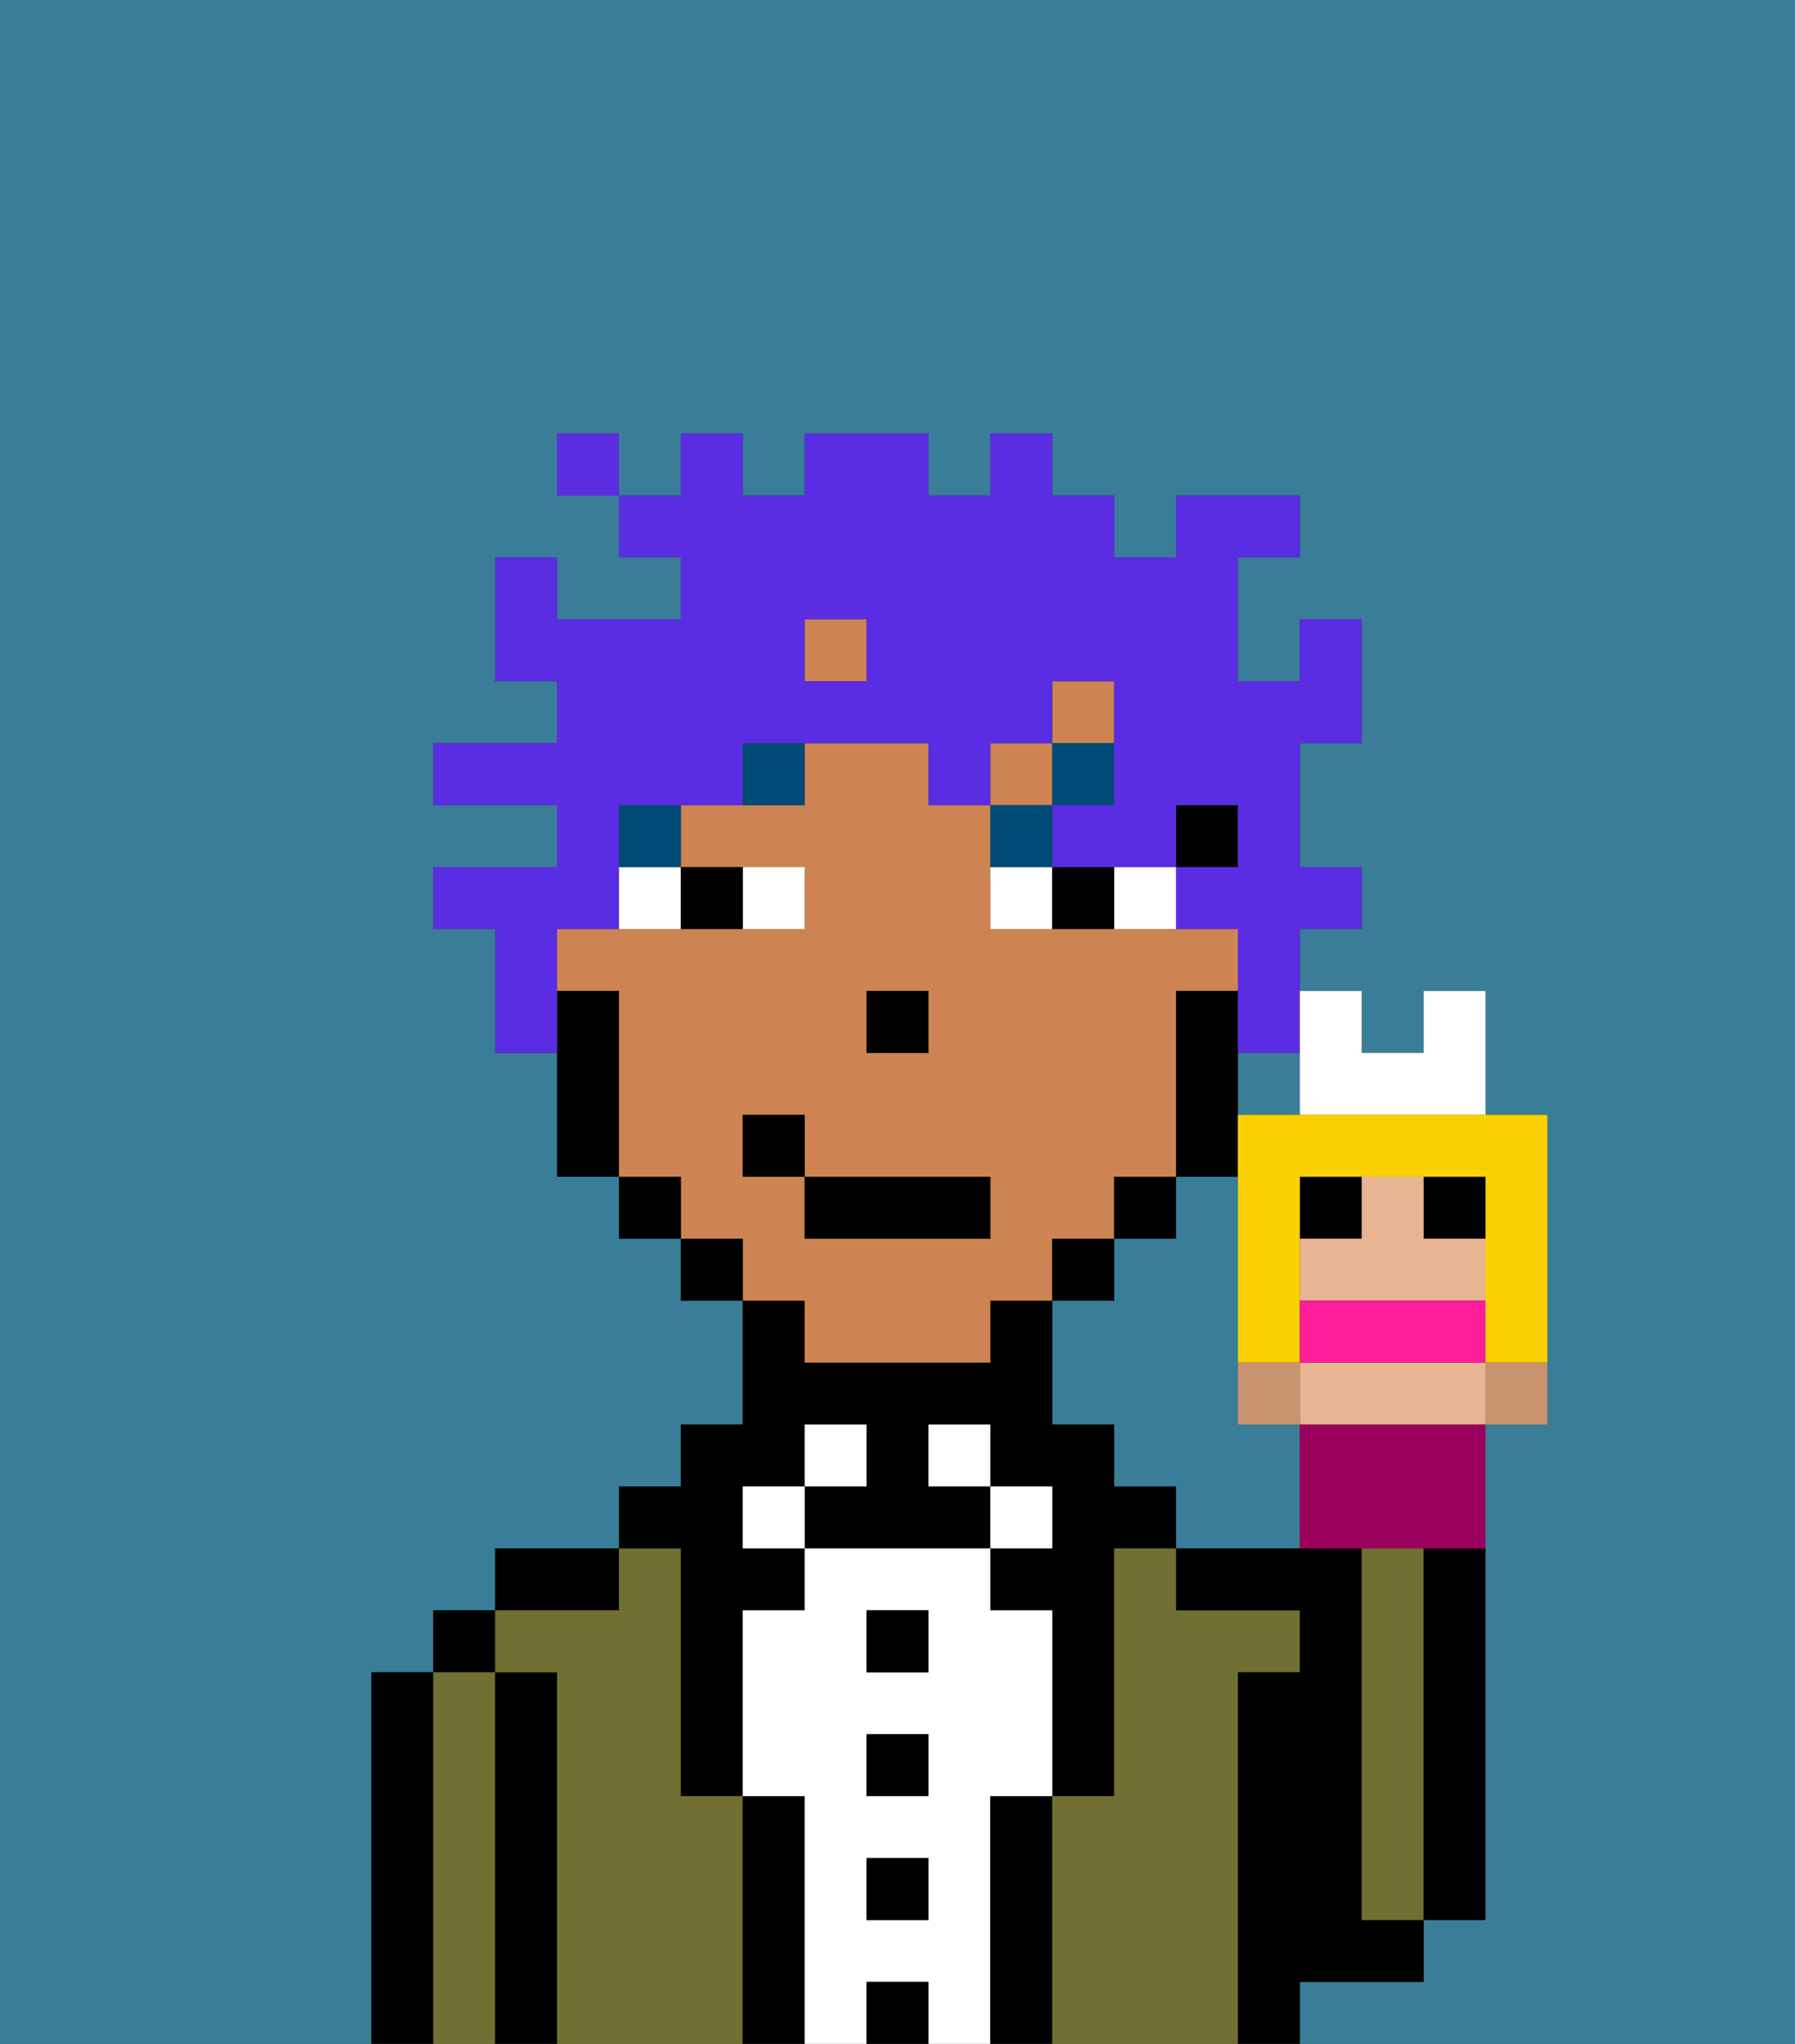 <svg xmlns="http://www.w3.org/2000/svg" viewBox="0 0 29 33"><rect x="0" y="0" width="29" height="33" fill="#333333" stroke="none"/><defs><style>polygon,rect,path{shape-rendering:crispedges;}.cb176-1{fill:#397d98;}.cb176-2{fill:#000000;}.cb176-3{fill:#6f7032;}.cb176-4{fill:#ffffff;}.cb176-5{fill:#ce8452;}.cb176-6{fill:#004a77;}.cb176-7{fill:#5a2de2;}.cb176-8{fill:#c9936f;}.cb176-9{fill:#e8b592;}.cb176-10{fill:#9b005c;}.cb176-11{fill:#fad000;}.cb176-12{fill:#ff1d99;}</style></defs><path class="cb176-1" d="M0,33H6V27H7V26H8V25h2V24h1V23h1V21H11V20H10V19H9V17H8V15H7V14H9V13H7V12H9V11H8V9H9v1h2V9H10V8H9V7h1V8h1V7h1V8h1V7h2V8h1V7h1V8h1V9h1V8h2V9H20v2h1V10h1v2H21v2h1v1H21v1h1v1h1V16h1v2h1v5H24v8H23v1H21v1h8V0H0Z"/><path class="cb176-1" d="M20,23V19H19v1H18v1H17v2h1v1h1v1h2V23Z"/><rect class="cb176-1" x="20" y="17" width="1" height="1"/><path class="cb176-2" d="M7,27H6v6H7V27Z"/><rect class="cb176-2" x="7" y="26" width="1" height="1"/><path class="cb176-3" d="M8,27H7v6H8V27Z"/><path class="cb176-2" d="M9,27H8v6H9V27Z"/><path class="cb176-2" d="M10,25H8v1h2Z"/><path class="cb176-3" d="M12,29H11V25H10v1H8v1H9v6h3V29Z"/><path class="cb176-2" d="M11,26v3h1V26h1V25H12V24h1V23h1v1H13v1h3V24H15V23h1v1h1v1H16v1h1v3h1V25h1V24H18V23H17V21H16v1H13V21H12v2H11v1H10v1h1Z"/><rect class="cb176-4" x="12" y="24" width="1" height="1"/><path class="cb176-2" d="M13,29H12v4h1V29Z"/><rect class="cb176-4" x="13" y="23" width="1" height="1"/><path class="cb176-4" d="M16,29h1V26H16V25H13v1H12v3h1v4h1V32h1v1h1V29Zm-1,2H14V30h1Zm0-2H14V28h1Zm0-2H14V26h1Z"/><rect class="cb176-2" x="14" y="26" width="1" height="1"/><rect class="cb176-2" x="14" y="28" width="1" height="1"/><rect class="cb176-2" x="14" y="30" width="1" height="1"/><rect class="cb176-2" x="14" y="32" width="1" height="1"/><rect class="cb176-4" x="15" y="23" width="1" height="1"/><rect class="cb176-4" x="16" y="24" width="1" height="1"/><path class="cb176-2" d="M17,29H16v4h1V29Z"/><path class="cb176-3" d="M20,27h1V26H19V25H18v4H17v4h3V27Z"/><path class="cb176-2" d="M22,32h1V31H22V25H19v1h2v1H20v6h1V32Z"/><path class="cb176-3" d="M23,26V25H22v6h1V26Z"/><path class="cb176-2" d="M23,26v5h1V25H23Z"/><rect class="cb176-2" x="19" y="13" width="1" height="1"/><rect class="cb176-5" x="13" y="10" width="1" height="1"/><path class="cb176-5" d="M13,22h3V21h1V20h1V19h1V16h1V15H16V13H15V12H13v1H11v1h2v1H9v1h1v3h1v1h1v1h1Zm1-6h1v1H14Zm-2,3V18h1v1h3v1H13V19Z"/><rect class="cb176-5" x="17" y="11" width="1" height="1"/><rect class="cb176-5" x="16" y="12" width="1" height="1"/><path class="cb176-2" d="M20,18V16H19v3h1Z"/><rect class="cb176-2" x="18" y="19" width="1" height="1"/><rect class="cb176-2" x="17" y="20" width="1" height="1"/><rect class="cb176-2" x="11" y="20" width="1" height="1"/><rect class="cb176-2" x="10" y="19" width="1" height="1"/><path class="cb176-2" d="M10,16H9v3h1V16Z"/><rect class="cb176-2" x="14" y="16" width="1" height="1"/><path class="cb176-4" d="M13,15V14H12v1Z"/><path class="cb176-4" d="M10,15h1V14H10Z"/><path class="cb176-4" d="M18,14v1h1V14Z"/><path class="cb176-4" d="M16,14v1h1V14Z"/><path class="cb176-2" d="M12,15V14H11v1Z"/><path class="cb176-2" d="M17,14v1h1V14Z"/><rect class="cb176-6" x="10" y="13" width="1" height="1"/><path class="cb176-6" d="M12,13h1V12H12Z"/><path class="cb176-6" d="M17,13H16v1h1Z"/><rect class="cb176-6" x="17" y="12" width="1" height="1"/><rect class="cb176-2" x="13" y="19" width="3" height="1"/><rect class="cb176-2" x="12" y="18" width="1" height="1"/><path class="cb176-7" d="M9,15h1V13h2V12h3v1h1V12h1V11h1v2H17v1h2V13h1v1H19v1h1v2h1V15h1V14H21V12h1V10H21v1H20V9h1V8H19V9H18V8H17V7H16V8H15V7H13V8H12V7H11V8H10V9h1v1H9V9H8v2H9v1H7v1H9v1H7v1H8v2H9V15Zm4-5h1v1H13Z"/><rect class="cb176-7" x="9" y="7" width="1" height="1"/><path class="cb176-8" d="M21,23V22H20v1Z"/><path class="cb176-8" d="M24,22.111V23h1V22H24Z"/><rect class="cb176-2" x="21" y="19" width="1" height="1"/><rect class="cb176-2" x="23" y="19" width="1" height="1"/><path class="cb176-9" d="M24,22H21v1h3V22Z"/><path class="cb176-9" d="M24,21V20H23V19H22v1H21v1h3Z"/><path class="cb176-10" d="M21,23v2h3V23H21Z"/><path class="cb176-4" d="M21,18h3V16H23v1H22V16H21v2Z"/><path class="cb176-11" d="M21,18H20v4h1V19h3v3h1V18H21Z"/><path class="cb176-12" d="M24,22V21H21v1h3Z"/></svg>